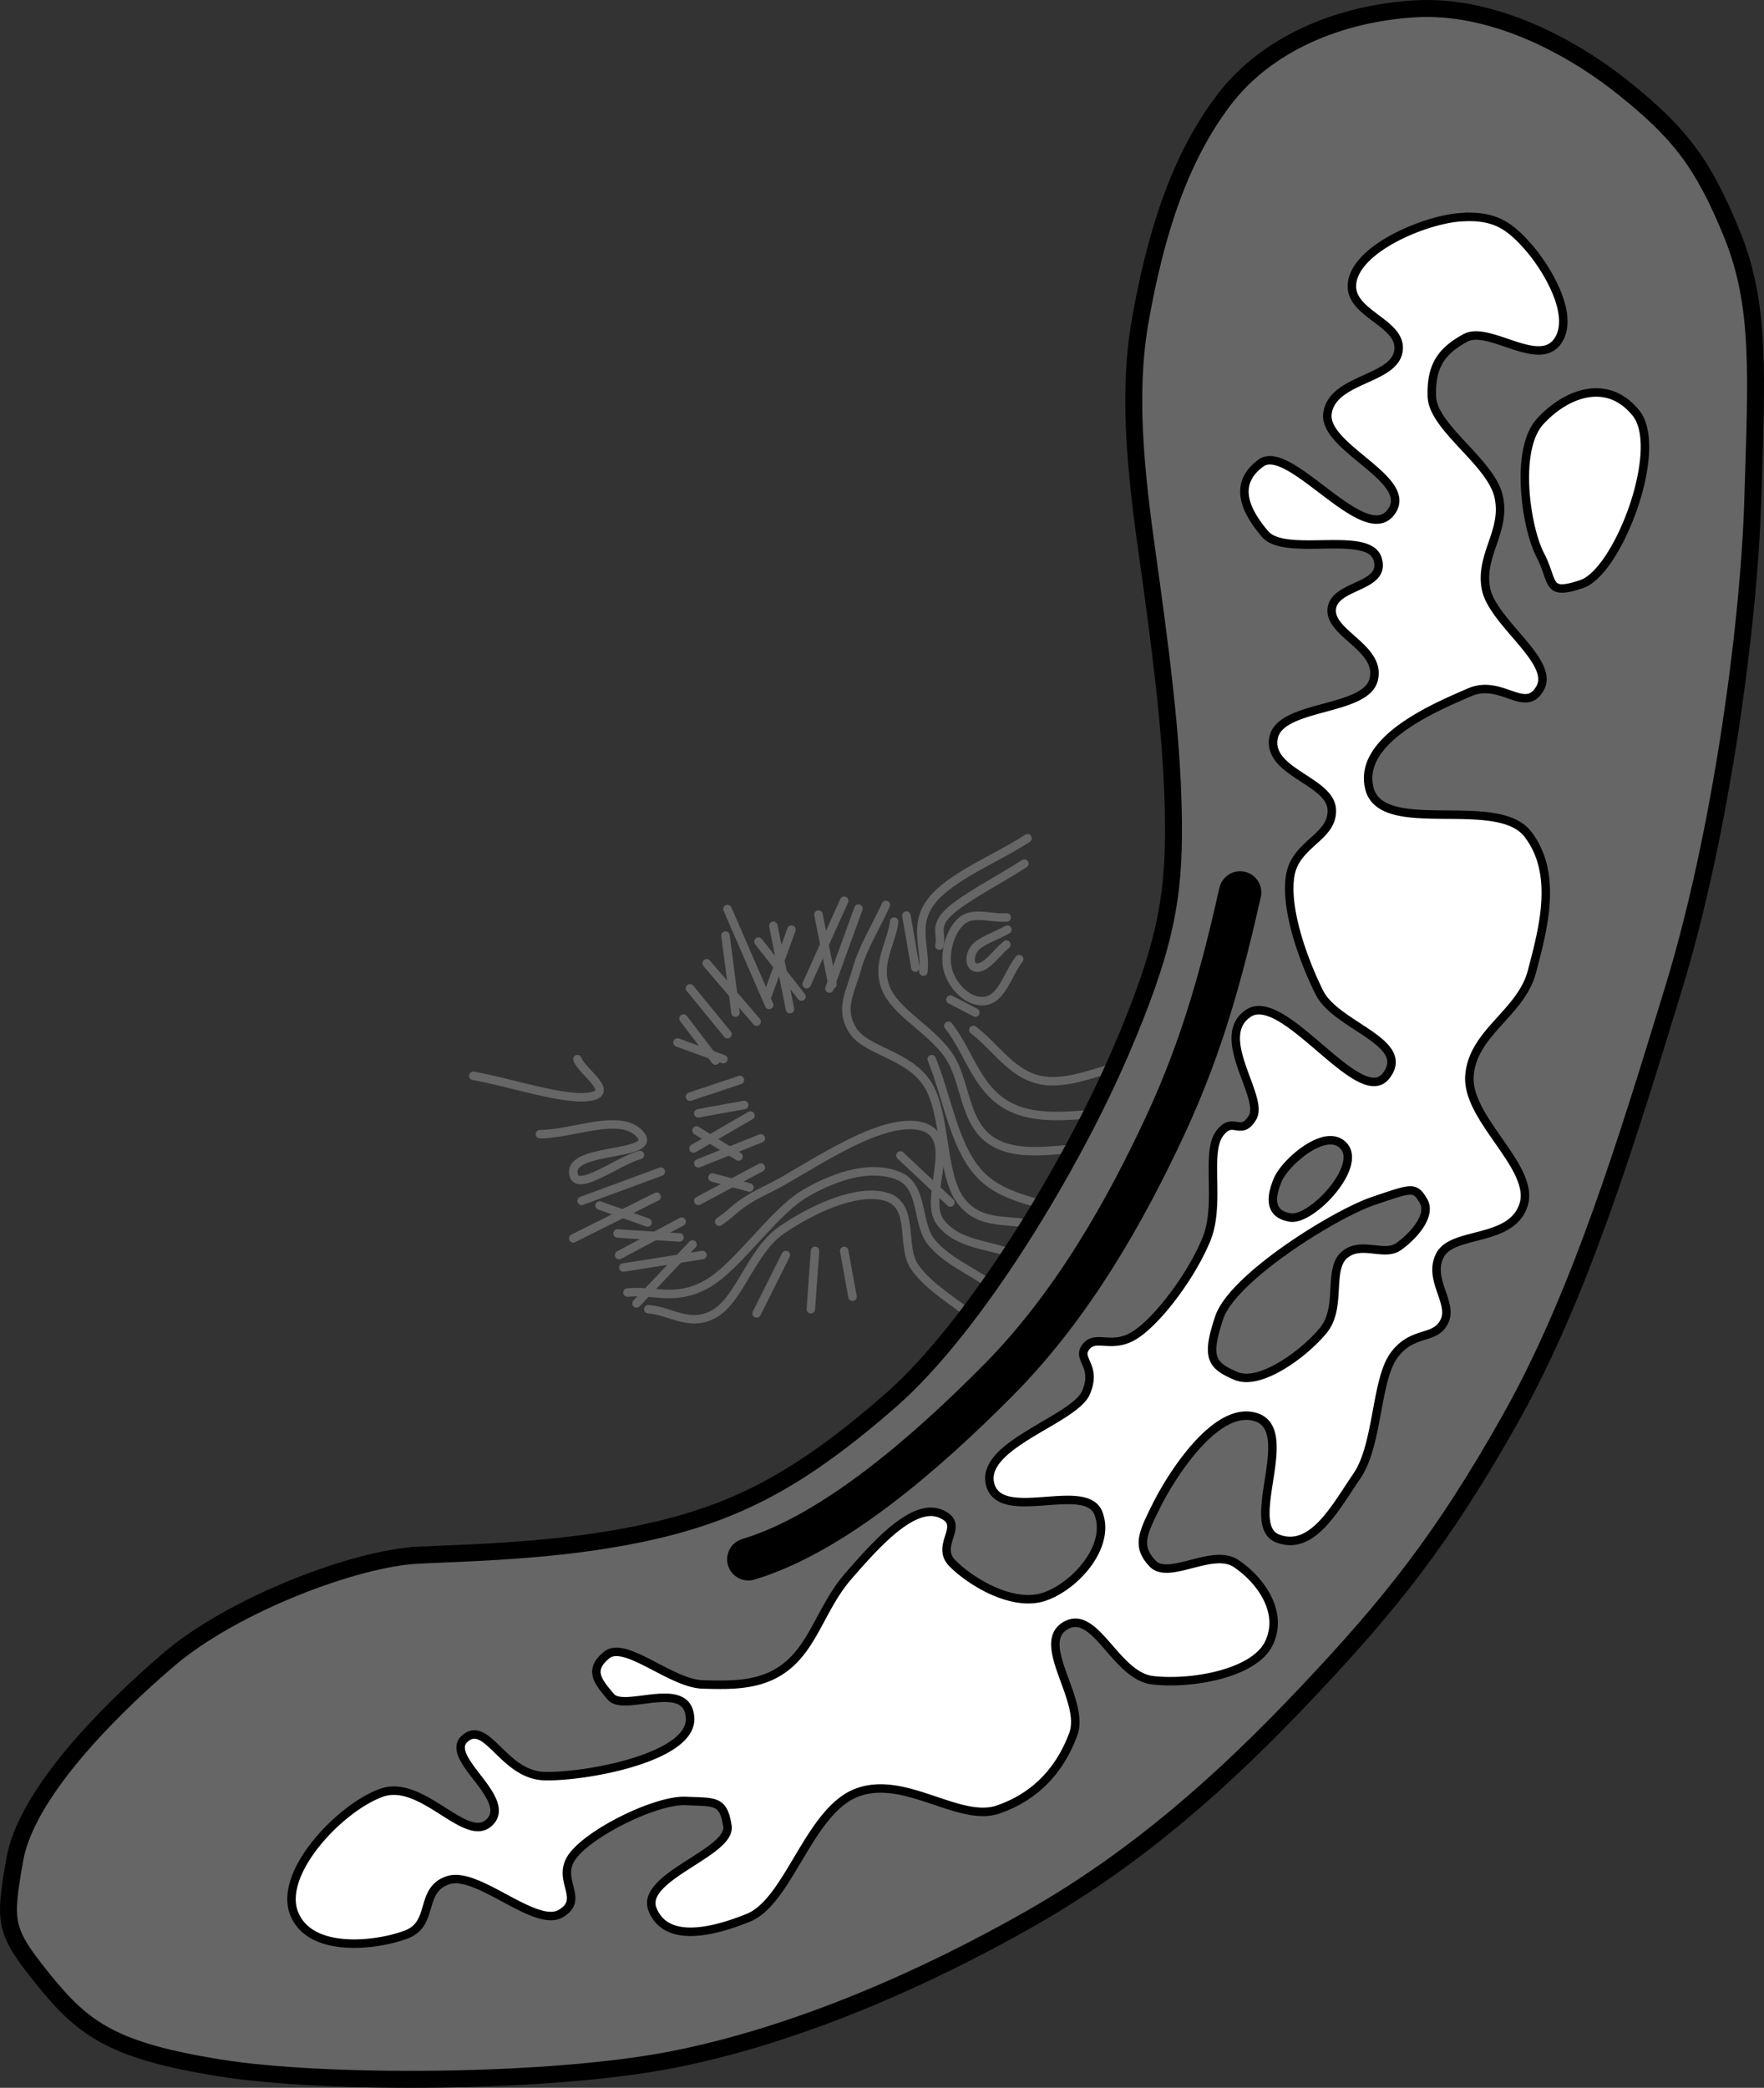 <svg xmlns="http://www.w3.org/2000/svg" xmlns:dc="http://dublincore.org/documents/dcmi-terms/" height="246.354" width="208.158"><rect width="100%" height="100%" fill="#333333" stroke="none"/><path d="M114.862 155.467c-2.295-1.967-5.115-3.457-6.885-5.902-1.77-2.444.08-7.37-3.443-8.36-3.521-.99-8.784 1.537-12.295 3.934-3.51 2.398-4.933 8.094-7.868 9.836-2.936 1.743-5.246-.328-7.87-.492" fill="none" stroke="#666" stroke-linecap="round"/><path d="M116.83 151.533c-2.296-1.64-5.028-2.722-6.886-4.918-1.858-2.196-.871-6.644-3.934-7.87-3.063-1.224-6.901-.247-10.82 1.968-3.919 2.215-8.105 8.756-11.803 10.82-3.698 2.063-6.23.655-9.344.983M82.895 148.09l-9.344 1.475M80.436 144.156l-7.377 3.934M77.485 141.205l-9.836 4.918M77.977 138.254l-9.344 3.443M75.518 136.287c-2.623.656-7.869 4.824-7.869 1.967 0-2.857 10.176-1.831 7.87-4.426-2.308-2.595-7.87 0-11.804 0M55.846 126.942c4.59.82 10.7 2.95 13.77 2.46 3.07-.492-.983-2.951-1.475-4.427" fill="none" stroke="#666" stroke-linecap="round"/><path d="M119.78 148.09c-2.95-1.311-6.74-1.088-8.852-3.934s2.572-10.33-2.46-11.312c-5.03-.982-13.755 5.485-17.704 7.377-3.949 1.892-3.934 2.623-5.902 3.935M82.403 141.697l7.377-3.935M89.78 134.32l-7.377 2.95M82.403 131.369l5.41-.984M87.321 127.434l-5.901 1.968M79.944 123.008l5.41 1.967M81.42 116.615l4.426 5.41M89.289 120.55l-5.902-6.886M90.764 118.582l-4.918-11.312M93.223 119.074l-1.967-9.836M95.19 116.123l4.426-9.836M108.96 114.647c.329-2.786-1.265-5.481.984-8.36 2.25-2.88 7.541-4.918 11.312-7.377" fill="none" stroke="#666" stroke-linecap="round"/><path d="M120.272 113.172c-1.311 1.64-1.98 4.573-3.934 4.918-1.954.345-3.84-1.585-4.426-3.443-.587-1.858.069-4.595 1.475-5.901 1.406-1.306 3.606-.328 5.41-.492M122.24 144.647c-2.951-.983-6.458.181-8.853-2.95-2.395-3.132-1.682-10.218-3.935-13.77-2.252-3.554-7.269-3.833-8.852-6.394-1.583-2.562-.174-4.633.492-7.131.666-2.499 2.295-5.082 3.442-7.623" fill="none" stroke="#666" stroke-linecap="round"/><path d="M125.682 143.172c-3.443-1.64-7.517-1.668-10.328-4.918-2.81-3.25-3.606-8.852-5.41-13.279" fill="none" stroke="#666" stroke-linecap="round"/><path d="M131.092 135.303c-4.59-.164-10.078 1.591-13.77-.492-3.693-2.083-3.26-7.267-5.41-10.328-2.151-3.06-6.203-4.978-7.378-7.868-1.174-2.89.656-5.246.984-7.87" fill="none" stroke="#666" stroke-linecap="round"/><path d="M136.01 130.877c-5.41 0-11.782 1.815-16.23 0-4.448-1.816-5.246-6.557-7.868-9.836" fill="none" stroke="#666" stroke-linecap="round"/><path d="M133.55 125.467c-3.606.656-7.421 2.683-10.819 1.967-3.398-.715-5.246-3.934-7.869-5.901M92.731 148.09l-3.442 6.885M96.174 147.598l-.492 6.885M99.616 147.598l.984 5.41M97.877 116.648l3.42-9.435M110.851 111.577c.354-1.298-.702-2.191 1.062-3.892 1.763-1.701 5.976-3.853 8.964-5.78M87.144 136.463l-4.954-3.066M84.431 125.14l-3.774-4.953M86.79 119.48l-1.18-9.083M94.575 117.592l-5.072-6.487M90.565 117.474l2.83-7.784M98.231 116.177l-1.651-8.257M108.02 114.172l-1.061-6.134M118.871 109.69c-1.297.747-3.206 1.342-3.892 2.24-.685.899-.613 2.377.472 2.242 1.086-.136 2.202-1.809 3.303-2.713M88.56 131.627l-6.723 3.893M88.442 140.12l-4.364-1.18M76.411 144.248l-5.661-2.005M80.185 146.017l-7.312-.472M81.719 146.842l-6.605 6.96M112.149 141.889l-5.898-5.544M112.149 117.946l2.948 1.533" fill="none" stroke="#666" stroke-linecap="round"/><path d="M49.452 183.5c-7.459.331-21.918 5.822-29.508 12.295s-16.876 16.07-18.196 23.607c-1.32 7.536-1.295 8.394 3.442 14.262 4.737 5.867 8.275 8.32 20.656 10.328 12.381 2.007 39.054 1.89 53.606-.984 14.553-2.874 29.668-9.513 42.296-16.721 12.627-7.208 22.818-16.352 32.459-26.558 9.64-10.205 15.972-17.97 24.098-32.459 8.126-14.488 13.634-32.54 19.18-50.655 5.546-18.115 8.878-42.476 9.345-57.541.466-15.066.952-23.11-2.46-31.476-3.41-8.365-6.215-11.952-12.786-17.213-6.572-5.26-15.756-9.869-24.59-9.344-8.835.525-17.503 4.037-22.623 10.82-5.121 6.782-7.966 15.448-9.837 26.065-1.87 10.617.22 22.668 1.476 31.967 1.255 9.3 2.373 18.322 2.459 27.05.086 8.727-.827 14.705-6.394 27.54-5.566 12.836-16.845 31.919-27.049 40.82-10.203 8.902-17.526 12.88-27.54 15.246-10.015 2.365-20.574 2.62-28.034 2.95z" fill="#666" stroke="#000" stroke-width="2"/><path d="M173.776 25.6a15.49 15.49 0 0 0-1.375.032c-3.886.216-11.815 3.37-12.781 7.375-.966 4.005 5.886 4.89 5.406 8.375-.48 3.485-7.773 3.24-8.375 7.375-.602 4.135 10.62 7.893 7.407 11.781-3.215 3.888-11.921-8.334-15.25-5.906-3.33 2.428-1.907 5.586.468 8.375 2.375 2.789 12.2-.498 13.282 2.938 1.081 3.435-5.097 2.971-5.407 5.906-.31 2.934 5.922 4.607 4.938 8.375-.984 3.767-11.094 2.856-11.813 6.875-.718 4.019 6.657 5.03 6.875 8.375.219 3.344-4.295 4.01-4.906 7.875-.611 3.864 1.456 9.749 3.438 13.75 1.981 4.001 10.989 5.842 7.875 9.844-3.115 4.001-12.083-10.178-16.25-7.375-4.168 2.802 1.915 9.884.5 12.28-1.416 2.398-2.328-.318-3.938 1.97-1.61 2.287.158 8.215-1.469 12.312-1.627 4.097-5.552 9.445-8.343 11.313-2.792 1.867-4.728-.042-5.907 1.468-1.179 1.51 1.38 2.178 0 5.407-1.38 3.228-12.504 6.146-11.312 10.812 1.192 4.666 11.293-.45 12.781 3.438 1.488 3.887-2.732 8.614-6.406 9.843-3.674 1.23-8.6-1.712-10.813-3.937-2.212-2.225 1.8-4.602-1.485-5.892-3.284-1.289-7.852 4.012-10.806 7.39-2.953 3.379-3.953 7.683-6.896 10.314-2.943 2.631-6.574 2.584-10.313 2.469-3.738-.115-9.153-5.242-11.312-3.469-2.16 1.774-1.08 3.086.5 4.938 1.58 1.851 9.054-2.223 9.344 2.469.289 4.69-12.408 7.023-17.22 6.875-4.81-.15-6.738-6.677-9.343-4.438-2.605 2.239 5.669 7.034 2.938 9.844-2.732 2.81-7.935-5.155-12.782-3.438-4.846 1.718-12.238 9.436-10.312 14.25 1.925 4.815 9.893 3.756 13.25 2.469 3.357-1.287 1.463-5.28 4.937-6.406 3.475-1.127 10.288 5.715 13.282 3.937 2.993-1.777-.776-4.022 1.468-6.875 2.245-2.853 9.873-6.562 13.282-6.406 3.408.156 4.437-.158 4.906 2.969.468 3.126-10.347 6-8.844 9.812 1.503 3.812 6.543 2.933 11.313 1 4.77-1.932 7.13-12.56 12.78-14.75 5.651-2.19 12.097 3.574 16.72 1.969 4.622-1.605 7.378-4.913 8.843-8.875 1.466-3.962-4.524-10.618-.968-12.781 3.555-2.164 5.91 5.868 10.312 6.406 4.402.538 12.07-.711 13.781-4.437 1.712-3.727-1.164-7.503-3.937-9.344-2.774-1.842-7.943 2.042-9.844 0-1.901-2.042-1.177-3.505.5-6.875s7.075-12.023 11.813-10.344c4.737 1.68-1.637 12.708 2.468 14.281 4.106 1.573 6.812-3.687 9.344-7.375 2.532-3.687 2.208-11.34 4.406-14.281 2.198-2.94 4.798-1.701 5.907-3.937 1.108-2.237-2.001-4.989-.5-7.844 1.5-2.856 8.39-1.471 9.843-5.906 1.454-4.436-6.743-10.119-6.375-15.25.369-5.132 6.09-7.382 7.375-12.313 1.286-4.931 3.146-11.518-.5-16.219-3.645-4.7-17.262.389-18.687-5.406-1.426-5.795 8.036-9.665 11.812-11.312 3.777-1.648 6.577 2.674 8.344-.5 1.767-3.175-5.678-7.79-6.406-11.782-.728-3.991 2.438-6.766 1.5-10.843-.939-4.078-7.748-8.098-7.875-11.782-.127-3.684 1.198-5.398 3.937-6.906 2.74-1.508 8.497 3.482 10.813.5 2.316-2.982-1.177-8.77-3.438-11.312-1.978-2.225-3.536-3.365-6.5-3.47zm14.25 20.72c-2.28.127-4.565 1.534-6.281 3.406-3.051 3.328-1.673 12.536 0 15.75 1.673 3.214.62 4.889 4.906 3.437 4.287-1.451 9.793-15.927 6.407-20.156-1.482-1.85-3.258-2.536-5.032-2.437zm-31.375 88.25c.767-.09 1.456.098 1.969.718 2.052 2.482-3.878 8.793-6.375 8.375-2.497-.417-2.327-2.364-1.469-4.437.644-1.555 3.575-4.385 5.875-4.656zm9.688 5.906c.78-.026 1.112.354 1.625 1.219 1.026 1.729-1.215 4.196-2.938 5.406s-4.455-.733-6.406 1c-1.951 1.733-.254 6.141-2.437 8.844-2.184 2.702-7.461 6.642-10.344 5.406-2.883-1.236-3.552-2.136-1.969-6.875 1.583-4.74 13.68-12.258 18.219-13.781 2.269-.762 3.47-1.194 4.25-1.22z" fill="#fff" stroke="#000"/><path d="M88.305 183.992c9.836-2.951 20.644-12.2 29.508-21.148 8.864-8.947 15.092-20.173 19.672-30 4.58-9.827 6.886-18.852 8.853-27.54" fill="none" stroke="#000" stroke-width="5" stroke-linecap="round"/></svg>
